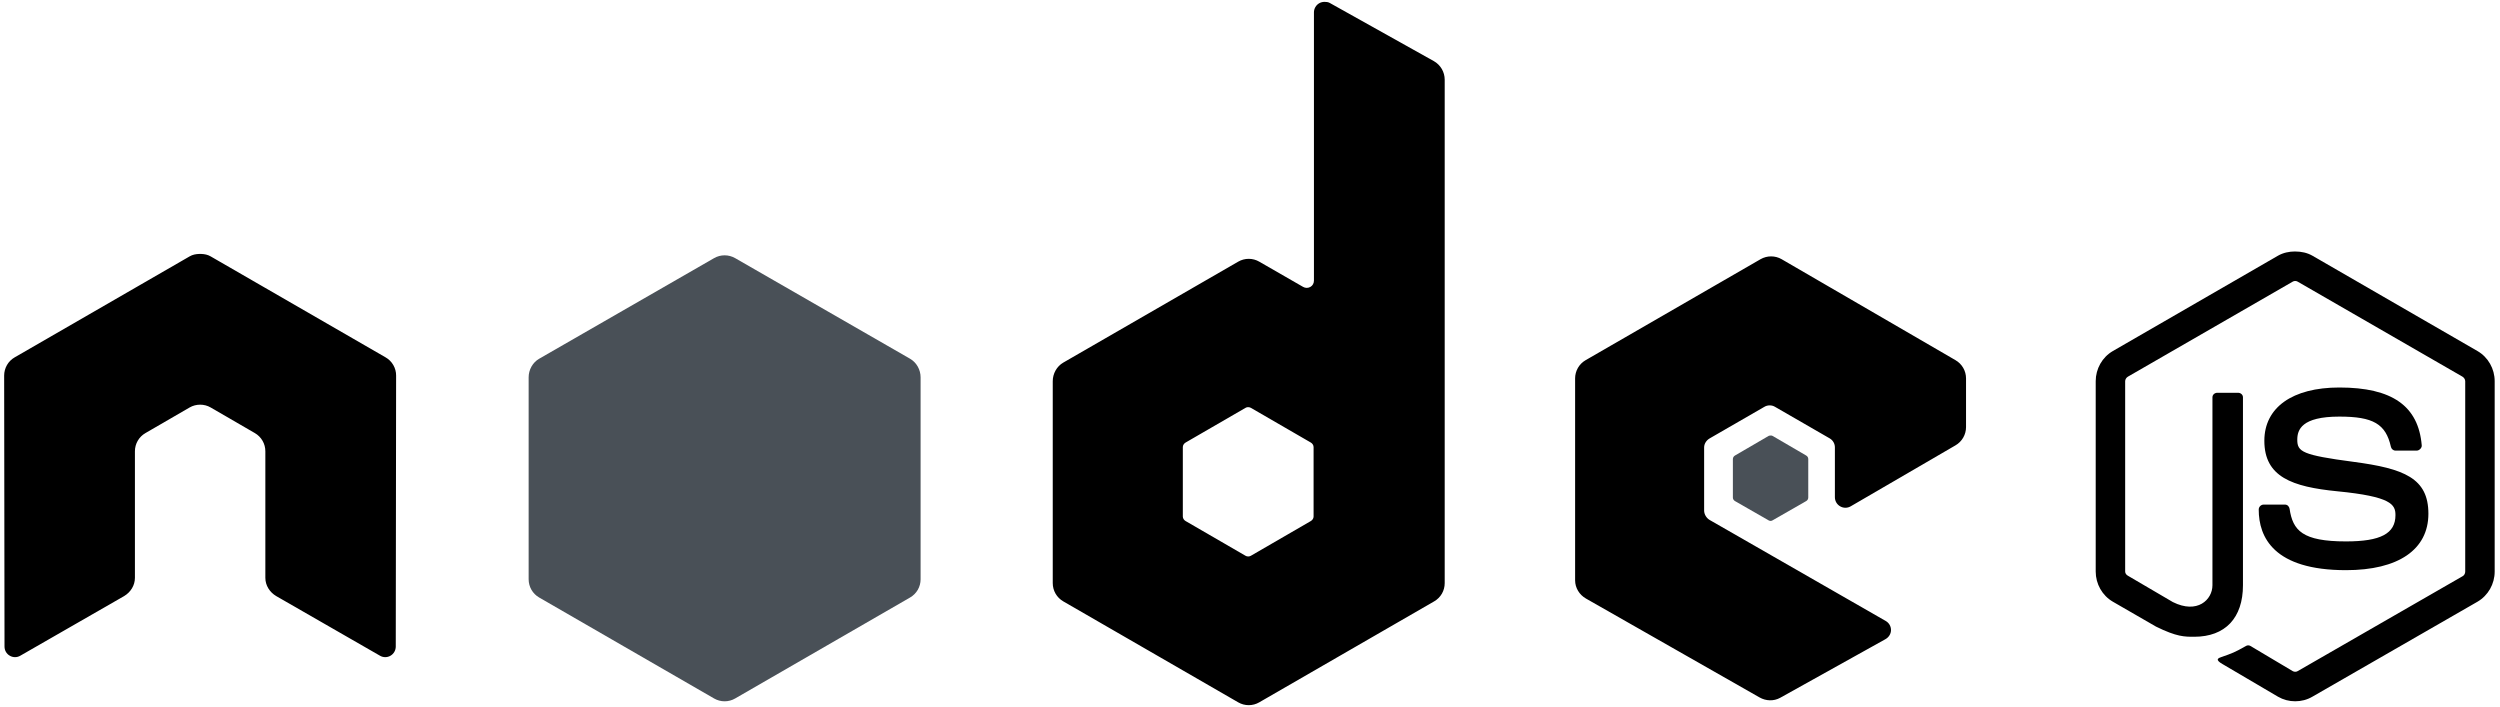 <svg width="92" height="26" viewBox="0 0 92 26" fill="none" xmlns="http://www.w3.org/2000/svg">
<g clip-path="url(#clip0_66_271)">
<path d="M84.463 9.254C84.24 9.254 84.023 9.3 83.831 9.409L77.754 12.918C77.361 13.145 77.122 13.573 77.122 14.028V21.034C77.122 21.488 77.361 21.916 77.754 22.143L79.341 23.059C80.112 23.439 80.397 23.433 80.747 23.433C81.889 23.433 82.541 22.74 82.541 21.537V14.621C82.541 14.524 82.456 14.454 82.36 14.454H81.599C81.501 14.454 81.418 14.524 81.418 14.621V21.537C81.418 22.07 80.862 22.607 79.961 22.156L78.309 21.188C78.251 21.157 78.206 21.1 78.206 21.034V14.028C78.206 13.961 78.25 13.894 78.309 13.86L84.373 10.364C84.4 10.348 84.431 10.34 84.463 10.34C84.495 10.34 84.526 10.348 84.553 10.364L90.617 13.86C90.675 13.895 90.72 13.96 90.72 14.028V21.034C90.72 21.101 90.686 21.169 90.63 21.201L84.553 24.698C84.501 24.729 84.43 24.729 84.373 24.698L82.812 23.769C82.788 23.756 82.761 23.749 82.734 23.749C82.707 23.749 82.681 23.756 82.657 23.769C82.226 24.013 82.145 24.041 81.741 24.181C81.641 24.216 81.49 24.27 81.792 24.44L83.831 25.639C84.023 25.75 84.241 25.808 84.463 25.807C84.685 25.808 84.903 25.751 85.095 25.639L91.172 22.143C91.565 21.914 91.804 21.488 91.804 21.034V14.028C91.804 13.573 91.565 13.146 91.172 12.919L85.095 9.409C84.905 9.301 84.686 9.255 84.463 9.255L84.463 9.254Z" fill="#000000"/>
<path d="M86.088 14.26C84.358 14.26 83.328 14.997 83.328 16.221C83.328 17.55 84.35 17.915 86.011 18.079C87.998 18.273 88.153 18.565 88.153 18.956C88.153 19.635 87.612 19.924 86.334 19.924C84.728 19.924 84.375 19.523 84.257 18.724C84.243 18.638 84.176 18.569 84.089 18.569H83.302C83.205 18.569 83.121 18.653 83.121 18.75C83.121 19.773 83.677 20.982 86.334 20.982C88.256 20.982 89.365 20.227 89.365 18.905C89.365 17.594 88.47 17.242 86.604 16.995C84.72 16.746 84.54 16.624 84.54 16.183C84.54 15.818 84.693 15.331 86.088 15.331C87.335 15.331 87.796 15.6 87.985 16.441C88.001 16.52 88.071 16.582 88.153 16.582H88.94C88.988 16.582 89.035 16.553 89.069 16.518C89.102 16.481 89.125 16.439 89.12 16.389C88.998 14.941 88.033 14.26 86.088 14.26Z" fill="#000000"/>
<path d="M48.74 0.069C48.672 0.069 48.605 0.086 48.546 0.12C48.488 0.154 48.439 0.203 48.405 0.262C48.371 0.321 48.353 0.388 48.353 0.456V10.325C48.353 10.422 48.308 10.509 48.224 10.557C48.183 10.581 48.136 10.594 48.088 10.594C48.041 10.594 47.994 10.581 47.953 10.557L46.34 9.629C46.223 9.561 46.089 9.525 45.953 9.525C45.817 9.525 45.684 9.561 45.566 9.629L39.128 13.344C38.888 13.483 38.741 13.75 38.741 14.028V21.459C38.741 21.737 38.888 21.991 39.128 22.13L45.566 25.846C45.684 25.914 45.817 25.95 45.953 25.95C46.089 25.95 46.223 25.914 46.34 25.846L52.778 22.13C52.896 22.062 52.994 21.964 53.062 21.847C53.13 21.729 53.165 21.595 53.165 21.459V2.933C53.165 2.794 53.128 2.657 53.058 2.537C52.987 2.417 52.886 2.317 52.765 2.249L48.933 0.107C48.873 0.074 48.807 0.068 48.74 0.069ZM7.326 9.345C7.204 9.35 7.088 9.371 6.978 9.435L0.54 13.151C0.422 13.218 0.324 13.316 0.256 13.434C0.189 13.552 0.153 13.685 0.153 13.821L0.166 23.794C0.166 23.933 0.238 24.062 0.36 24.13C0.418 24.165 0.485 24.183 0.553 24.183C0.621 24.183 0.688 24.165 0.747 24.13L4.566 21.937C4.808 21.793 4.965 21.543 4.965 21.266V16.608C4.965 16.33 5.112 16.075 5.353 15.937L6.978 14.995C7.096 14.927 7.229 14.892 7.365 14.892C7.498 14.892 7.634 14.925 7.752 14.995L9.378 15.937C9.496 16.005 9.594 16.103 9.662 16.221C9.73 16.338 9.765 16.472 9.765 16.608V21.265C9.765 21.543 9.924 21.794 10.165 21.936L13.983 24.13C14.042 24.165 14.109 24.183 14.177 24.183C14.245 24.183 14.312 24.165 14.371 24.13C14.43 24.096 14.478 24.047 14.512 23.988C14.546 23.929 14.564 23.862 14.564 23.794L14.577 13.821C14.578 13.685 14.542 13.552 14.474 13.434C14.406 13.316 14.308 13.218 14.19 13.151L7.752 9.435C7.643 9.371 7.527 9.35 7.404 9.345H7.326ZM65.176 9.435C65.042 9.435 64.91 9.469 64.789 9.538L58.352 13.254C58.234 13.322 58.136 13.419 58.068 13.537C58 13.655 57.964 13.789 57.964 13.925V21.356C57.964 21.635 58.122 21.889 58.364 22.027L64.751 25.665C64.986 25.799 65.274 25.81 65.512 25.678L69.382 23.523C69.505 23.455 69.588 23.328 69.589 23.188C69.589 23.12 69.572 23.053 69.538 22.994C69.504 22.935 69.454 22.886 69.395 22.852L62.919 19.137C62.797 19.067 62.712 18.927 62.712 18.788V16.466C62.712 16.327 62.798 16.2 62.919 16.131L64.931 14.97C64.99 14.935 65.057 14.918 65.125 14.918C65.193 14.918 65.26 14.935 65.318 14.97L67.331 16.131C67.39 16.165 67.439 16.213 67.473 16.272C67.507 16.331 67.525 16.398 67.524 16.466V18.298C67.524 18.366 67.542 18.433 67.576 18.492C67.61 18.551 67.659 18.599 67.718 18.633C67.838 18.703 67.984 18.703 68.105 18.633L71.962 16.389C72.08 16.321 72.178 16.223 72.246 16.105C72.314 15.988 72.35 15.854 72.35 15.718V13.925C72.35 13.648 72.203 13.393 71.962 13.254L65.563 9.538C65.446 9.47 65.312 9.435 65.176 9.435V9.435ZM45.927 14.983C45.961 14.983 46.001 14.991 46.031 15.008L48.237 16.285C48.297 16.32 48.34 16.384 48.34 16.453V19.008C48.34 19.077 48.297 19.141 48.237 19.175L46.031 20.453C46.001 20.47 45.968 20.478 45.934 20.478C45.9 20.478 45.867 20.47 45.837 20.453L43.631 19.175C43.571 19.141 43.528 19.077 43.528 19.008V16.453C43.528 16.384 43.571 16.32 43.631 16.285L45.837 15.008C45.864 14.992 45.895 14.983 45.928 14.983V14.983H45.927Z" fill="#000000"/>
<path d="M26.666 9.396C26.532 9.396 26.399 9.43 26.279 9.499L19.841 13.202C19.6 13.341 19.454 13.608 19.454 13.886V21.317C19.454 21.595 19.601 21.849 19.841 21.988L26.279 25.704C26.397 25.772 26.53 25.808 26.666 25.808C26.802 25.808 26.936 25.772 27.053 25.704L33.491 21.988C33.609 21.92 33.707 21.822 33.775 21.705C33.843 21.587 33.878 21.453 33.878 21.317V13.886C33.878 13.608 33.731 13.341 33.491 13.202L27.053 9.499C26.935 9.432 26.802 9.396 26.666 9.396ZM65.164 16.028C65.138 16.028 65.11 16.028 65.086 16.041L63.848 16.763C63.825 16.776 63.806 16.794 63.792 16.817C63.778 16.84 63.771 16.866 63.77 16.892V18.311C63.77 18.365 63.801 18.413 63.848 18.44L65.086 19.15C65.133 19.177 65.182 19.177 65.228 19.15L66.467 18.44C66.49 18.427 66.509 18.409 66.523 18.386C66.536 18.363 66.544 18.337 66.544 18.311V16.892C66.544 16.866 66.536 16.84 66.523 16.817C66.509 16.795 66.49 16.776 66.467 16.763L65.228 16.04C65.205 16.027 65.189 16.028 65.164 16.028V16.028Z" fill="#495057"/>
</g>
<defs>
<clipPath id="clip0_66_271">
<rect width="91.808" height="26" fill="white"/>
</clipPath>
</defs>
</svg>
